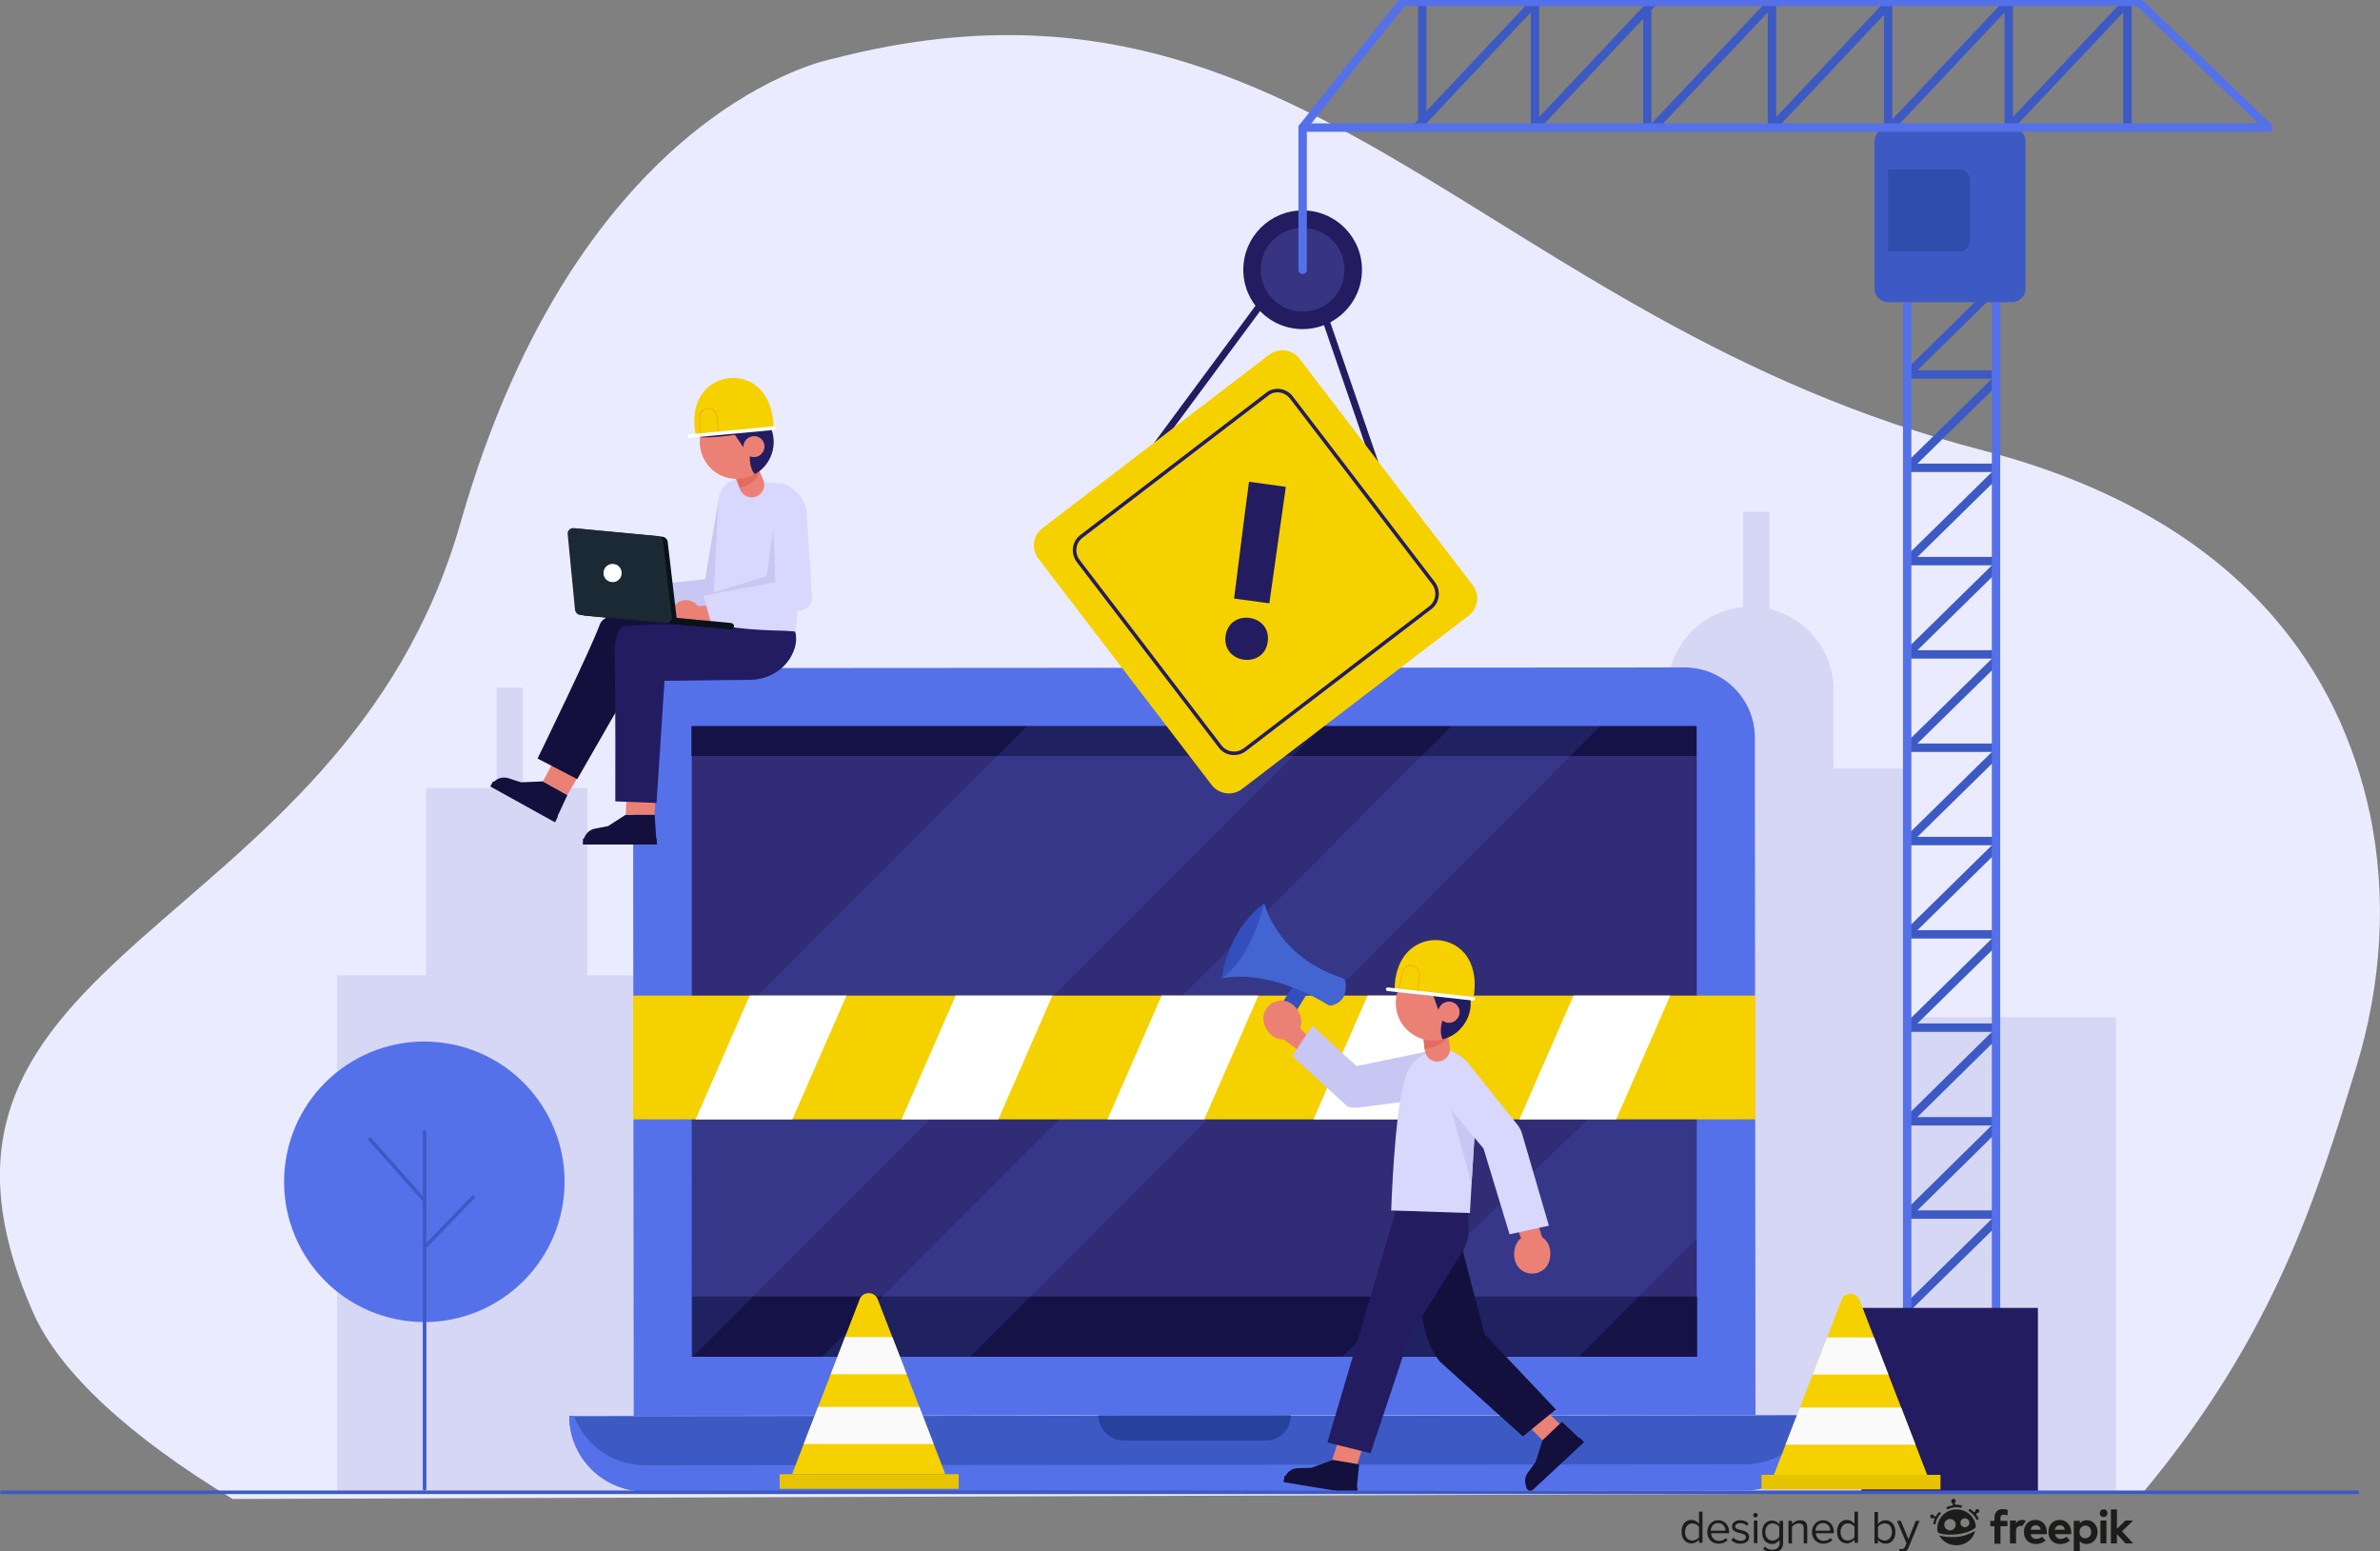 <?xml version="1.0" encoding="utf-8"?>
<!-- Generator: Adobe Illustrator 26.0.0, SVG Export Plug-In . SVG Version: 6.00 Build 0)  -->
<svg version="1.1" id="OBJECTS" xmlns="http://www.w3.org/2000/svg" xmlns:xlink="http://www.w3.org/1999/xlink" x="0px" y="0px"
	 viewBox="0 0 750 488.7" style="enable-background:new 0 0 750 488.7;" xml:space="preserve">
<rect x="0" y="0" width="750" height="488.7" fill="#808080" stroke="none"/>
<style type="text/css">
	.st0{fill:#EBEBFF;}
	.st1{fill:#D6D7F4;}
	.st2{fill:#3D5AC4;}
	.st3{fill:#5571E9;}
	.st4{fill:#27429C;}
	.st5{fill:#312C76;}
	.st6{fill:#151247;}
	.st7{opacity:0.16;fill:#5571E9;enable-background:new    ;}
	.st8{fill:#F5D100;}
	.st9{clip-path:url(#SVGID_00000013904410976879090480000000394426485334324876_);fill:#FFFFFF;}
	.st10{clip-path:url(#SVGID_00000024708668846450698360000015587372128983957675_);fill:#FFFFFF;}
	.st11{clip-path:url(#SVGID_00000142171385064074175930000016900707131946645424_);fill:#FFFFFF;}
	.st12{clip-path:url(#SVGID_00000155854052088820261390000012185897599485111709_);fill:#FFFFFF;}
	.st13{clip-path:url(#SVGID_00000086670578886824089610000003944129734066319282_);fill:#FFFFFF;}
	.st14{fill:#14103D;}
	.st15{fill:#EB8175;}
	.st16{fill:#231C61;}
	.st17{fill:#E1AD9D;}
	.st18{fill:#C8C6F2;}
	.st19{fill:#D8D7FD;}
	.st20{fill:#091218;}
	.st21{fill:#1B2934;}
	.st22{fill:#FFFFFF;}
	.st23{fill:#E16C5F;}
	.st24{clip-path:url(#SVGID_00000172405839214084612530000002378273326704337301_);fill:#231C61;}
	.st25{clip-path:url(#SVGID_00000149347863994731591000000001702295987832157885_);fill:#231C61;}
	.st26{fill:none;stroke:#F1AB00;stroke-width:0.28;stroke-miterlimit:10;}
	.st27{fill:none;stroke:#FFFFFF;stroke-width:1.121;stroke-linecap:round;stroke-linejoin:round;stroke-miterlimit:10;}
	.st28{fill:#334FBE;}
	.st29{fill:#4265D1;}
	.st30{clip-path:url(#SVGID_00000000189052264179998300000002090111102497437621_);fill:#231C61;}
	.st31{clip-path:url(#SVGID_00000049941222514055055470000009779345159579708595_);fill:#231C61;}
	.st32{fill:none;stroke:#F1AB00;stroke-width:0.283;stroke-miterlimit:10;}
	.st33{fill:none;stroke:#FFFFFF;stroke-width:1.133;stroke-linecap:round;stroke-linejoin:round;stroke-miterlimit:10;}
	.st34{fill:none;stroke:#3D5AC4;stroke-width:2.649;stroke-miterlimit:10;}
	.st35{fill:none;stroke:#5571E9;stroke-width:2.649;stroke-miterlimit:10;}
	.st36{fill:#2F4DAB;}
	.st37{fill:none;stroke:#231C61;stroke-width:2.162;stroke-miterlimit:10;}
	.st38{fill:none;stroke:#231C61;stroke-width:1.114;stroke-miterlimit:10;}
	.st39{fill:#373482;}
	.st40{fill:none;stroke:#5571E9;stroke-width:2.649;stroke-linecap:round;stroke-linejoin:round;stroke-miterlimit:10;}
	.st41{clip-path:url(#SVGID_00000083048358728704818220000017439953174112356026_);fill:#FAFAFA;}
	.st42{clip-path:url(#SVGID_00000159429348695533086940000011535118233094549633_);fill:#FAFAFA;}
	.st43{fill:#E8C400;}
	.st44{clip-path:url(#SVGID_00000077306125680715206250000007357397962348016011_);fill:#FAFAFA;}
	.st45{clip-path:url(#SVGID_00000127003874255146420370000015779886130664659864_);fill:#FAFAFA;}
	.st46{fill:none;stroke:#3D5AC4;stroke-width:1.137;stroke-linecap:round;stroke-linejoin:round;stroke-miterlimit:10;}
	.st47{fill:#1C1C1B;}
</style>
<g>
	<g>
		<g>
			<g>
				<g>
					<path class="st0" d="M742.5,336.3c8-26.1,9.9-53.8,4.2-80.4c-9-41.7-38.1-92.2-121.9-114C466.1,100.7,410.9-19.9,262.5,18.5
						c0,0-79.7,14.5-117.4,146.3C107.4,296.6-40.3,298.9,10.5,413.7c8.3,18.8,30.7,39.2,62.8,58.6l602-2
						C717,420.2,730,376.9,742.5,336.3z"/>
				</g>
				<g>
					<path class="st1" d="M600.4,242.1h-22.6v-24.7c0-12.4-8.6-22.8-20.2-25.5v-30.7h-8.3v30.1c-13.3,1.2-23.8,12.4-23.8,26v25.4
						h-22.5v28.3h-1.5v52.7l-40.8-0.3v-63h-46.8v46.1h-32.8v44.8h-39.7v118.6h131.8v0h28.3v0h165.3V320.5h-66.5L600.4,242.1z"/>
					<polygon class="st1" points="134.3,307.3 134.3,248.3 156.5,248.3 156.5,216.7 164.8,216.7 164.8,248.3 185.1,248.3 
						185.1,307.3 208,307.3 208,342.6 244.4,342.6 244.4,222.2 320.5,222.2 320.5,470.2 270.9,470.2 249.6,470.2 195.8,470.2 
						171,470.2 106.2,470.2 106.2,307.3 					"/>
				</g>
			</g>
			<g>
				<g>
					<g>
						<path class="st2" d="M549.8,469.6l-346.6,0.3c-13.1,0-23.8-10.6-23.8-23.7l0,0l394.1-0.3l0,0
							C573.5,458.9,562.9,469.6,549.8,469.6z"/>
						<path class="st3" d="M549.8,461.4l-346.6,0.3c-10.2,0-19-6.5-22.3-15.6l-1.5,0c0,13.1,10.7,23.8,23.8,23.7l346.6-0.3
							c13.1,0,23.8-10.7,23.7-23.8l-1.5,0C568.7,454.9,560,461.4,549.8,461.4z"/>
						<path class="st4" d="M398.9,453.9l-44.8,0c-4.4,0-8-3.6-8-8l0,0l60.7,0l0,0C406.8,450.3,403.3,453.9,398.9,453.9z"/>
					</g>
					<g>
						<path class="st3" d="M553.2,445.8l-353.5,0.3l-0.2-213.4c0-12.2,9.9-22.2,22.1-22.2l309.2-0.2c12.2,0,22.2,9.9,22.2,22.1
							L553.2,445.8z"/>
						<rect x="218" y="228.8" class="st5" width="316.7" height="198.7"/>
						<rect x="218.1" y="408.5" class="st6" width="316.7" height="19"/>
						<rect x="217.9" y="228.8" class="st6" width="316.7" height="9.4"/>
						<g>
							<polygon class="st7" points="323.6,228.8 218,334.6 218.1,427.6 218.3,427.6 416.9,228.8 							"/>
							<polygon class="st7" points="259,427.6 305.8,427.5 504.3,228.7 457.5,228.7 							"/>
							<polygon class="st7" points="497.6,427.4 534.8,390.1 534.7,319.6 423,427.4 							"/>
						</g>
					</g>
				</g>
				<g>
					<g>
						<rect id="XMLID_8_" x="199.5" y="313.7" class="st8" width="353.7" height="39"/>
					</g>
					<g>
						<defs>
							<rect id="SVGID_1_" x="199.5" y="313.7" width="353.7" height="39"/>
						</defs>
						<clipPath id="SVGID_00000056398750560784634600000015158278356372868512_">
							<use xlink:href="#SVGID_1_"  style="overflow:visible;"/>
						</clipPath>
						<polygon style="clip-path:url(#SVGID_00000056398750560784634600000015158278356372868512_);fill:#FFFFFF;" points="
							243.7,366.4 213.2,366.4 239.4,306.5 269.9,306.5 						"/>
					</g>
					<g>
						<defs>
							<rect id="SVGID_00000101069294605979822600000006057140957828553380_" x="199.5" y="313.7" width="353.7" height="39"/>
						</defs>
						<clipPath id="SVGID_00000043430932822334934130000004490676193336764070_">
							<use xlink:href="#SVGID_00000101069294605979822600000006057140957828553380_"  style="overflow:visible;"/>
						</clipPath>
						<polygon style="clip-path:url(#SVGID_00000043430932822334934130000004490676193336764070_);fill:#FFFFFF;" points="
							308.6,366.4 278.1,366.4 304.3,306.5 334.8,306.5 						"/>
					</g>
					<g>
						<defs>
							<rect id="SVGID_00000182495447983235411220000013135706260689889424_" x="199.5" y="313.7" width="353.7" height="39"/>
						</defs>
						<clipPath id="SVGID_00000072280381359317808350000001853417623900965026_">
							<use xlink:href="#SVGID_00000182495447983235411220000013135706260689889424_"  style="overflow:visible;"/>
						</clipPath>
						<polygon style="clip-path:url(#SVGID_00000072280381359317808350000001853417623900965026_);fill:#FFFFFF;" points="
							373.5,366.4 343,366.4 369.2,306.5 399.7,306.5 						"/>
					</g>
					<g>
						<defs>
							<rect id="SVGID_00000004515198740959188190000008008017449397158544_" x="199.5" y="313.7" width="353.7" height="39"/>
						</defs>
						<clipPath id="SVGID_00000075131950000451693690000010535628549566032039_">
							<use xlink:href="#SVGID_00000004515198740959188190000008008017449397158544_"  style="overflow:visible;"/>
						</clipPath>
						<polygon style="clip-path:url(#SVGID_00000075131950000451693690000010535628549566032039_);fill:#FFFFFF;" points="
							438.4,366.4 407.9,366.4 434.1,306.5 464.6,306.5 						"/>
					</g>
					<g>
						<defs>
							<rect id="SVGID_00000143613387854188960420000009053699794399892389_" x="199.5" y="313.7" width="353.7" height="39"/>
						</defs>
						<clipPath id="SVGID_00000147920083399258216260000000055658445099979155_">
							<use xlink:href="#SVGID_00000143613387854188960420000009053699794399892389_"  style="overflow:visible;"/>
						</clipPath>
						<polygon style="clip-path:url(#SVGID_00000147920083399258216260000000055658445099979155_);fill:#FFFFFF;" points="
							503.3,366.4 472.8,366.4 499,306.5 529.5,306.5 						"/>
					</g>
				</g>
			</g>
			<g>
				<g>
					<g>
						<g>
							<g>
								<path class="st14" d="M171.1,246.2l-6.9,0.3l-4-1.3c-1.9-0.6-3.9,0.1-5,1.7l-0.5,0.8l20.2,11.2l3.9-8.4L171.1,246.2z"/>
								<path class="st14" d="M174.9,259.1l-20.4-11.3l0.7-1.3c0.1-0.3,0.5-0.3,0.7-0.2l19.9,11L174.9,259.1"/>
							</g>
							<polygon class="st15" points="178.8,250.5 184.1,241.3 178.8,231.7 171.1,246.2 							"/>
						</g>
						<path class="st14" d="M220.6,197.3c0,0-28.8-8.3-31.6-0.5c-2.8,7.8-19.6,42.2-19.6,42.2l12.5,6.5l18.8-32.7l25.3-2.2
							L220.6,197.3z"/>
					</g>
					<g>
						<g>
							<g>
								<path class="st14" d="M197.2,256.7l-5.6,3.6l-4.2,0.8c-1.9,0.4-3.3,2-3.5,3.9l-0.1,0.9l23.1,0l-0.6-9.2L197.2,256.7z"/>
								<path class="st14" d="M207,266.1l-23.3,0l0-1.5c0-0.3,0.2-0.5,0.5-0.5l22.7,0L207,266.1"/>
							</g>
							<polygon class="st15" points="206.3,256.7 207,241.3 197.8,240.2 197.2,256.7 							"/>
						</g>
						<path class="st16" d="M224.5,196l-27.2,1.2c0,0-3.9,0.2-3.6,9.4c0.3,9.1,0.2,45.9,0.2,45.9l13,0.5l2.5-38.5l27.2-0.3
							c5.7-0.1,11.1-3.4,13.3-8.6c0.9-2,1.3-4.3,0.7-6.6L224.5,196z"/>
					</g>
				</g>
				<g>
					<g>
						<g>
							<path class="st17" d="M198.8,190.5c0,2.6-1.7,3-4.3,3c-2.6,0-5-0.4-5-3c0-2.6,2.1-4.7,4.7-4.7
								C196.7,185.9,198.8,188,198.8,190.5z"/>
							<path class="st17" d="M202,193.2l-5.4,0c-1.4,0-2.6-1.1-2.6-2.6l0,0c0-1.4,1.1-2.6,2.6-2.6l5.4,0c1.4,0,2.6,1.1,2.6,2.6l0,0
								C204.6,192,203.5,193.2,202,193.2z"/>
						</g>
						<path class="st18" d="M201.8,193.7l-1.8-8.8l22.2-2.4l4.4-25.9c0.4-2.4,3.9-5.3,6.2-4.8l-0.7-0.2c2.4,0.4,4.5,3.2,4.1,5.5
							l-4.3,31c-0.3,1.7-1.6,3-3.2,3.4L201.8,193.7z"/>
					</g>
					<path class="st19" d="M246.1,152.3c0.5,0,0.9,0.1,1.3,0.3l0.2,0.1c3.8,1.5,6.4,5.6,6.6,9.4l-3.5,36.7
						c-23-0.2-26.2-2.8-26.2-2.8l1.8-37.6c0.3-3.5,1.9-6.9,5.9-7.2l0,0L246.1,152.3z"/>
					<g>
						<g>
							<g>
								<path class="st15" d="M220.8,193.4c0.2,2.6-1.5,3.1-4.1,3.3c-2.6,0.2-5,0-5.2-2.6c-0.2-2.6,1.8-4.8,4.3-5
									C218.4,188.9,220.7,190.9,220.8,193.4z"/>
								<path class="st15" d="M224.3,195.8l-5.4,0.4c-1.4,0.1-2.6-1-2.7-2.4l0,0c-0.1-1.4,1-2.6,2.4-2.7l5.4-0.4
									c1.4-0.1,2.6,1,2.7,2.4l0,0C226.8,194.5,225.7,195.7,224.3,195.8z"/>
							</g>
							<path class="st19" d="M224.1,196.4l-2.4-8.7l24.2-3.9l-1.4-22.5c0.3-2.4,2.9-5.1,5.3-4.8l0,0c2.4,0.3,4.7,2.9,4.4,5.3
								l1.7,26.9c-0.2,1.7-1.4,3.1-3,3.6L224.1,196.4z"/>
						</g>
					</g>
					<g>
						<path class="st20" d="M182.3,166.6l26.4,2.5c0.9,0.1,1.6,0.8,1.7,1.6l2.8,23.8c0.1,1.2-0.8,2.2-2,2l-26.8-2.5
							c-0.9-0.1-1.6-0.8-1.7-1.7l-2.3-23.7C180.2,167.4,181.2,166.5,182.3,166.6z"/>
						<path class="st21" d="M180.8,166.4l26.4,2.5c0.9,0.1,1.6,0.8,1.7,1.6l2.8,23.8c0.1,1.2-0.8,2.2-2,2l-26.8-2.5
							c-0.9-0.1-1.6-0.8-1.7-1.7l-2.3-23.7C178.7,167.3,179.6,166.3,180.8,166.4z"/>
						<path class="st20" d="M212.4,194.6l18,1.7c0.5,0.1,1,0.5,0.9,1.1l0,0c-0.1,0.5-0.5,1-1.1,0.9l-19.1-1.7L212.4,194.6z"/>
						<path class="st22" d="M195.9,180.8c-0.1,1.6-1.6,2.8-3.1,2.6c-1.6-0.1-2.8-1.6-2.6-3.1c0.1-1.6,1.6-2.8,3.1-2.6
							C194.9,177.8,196,179.2,195.9,180.8z"/>
					</g>
					<polygon class="st18" points="243.7,166.6 244.3,183.4 221.7,187.7 241.6,181.5 					"/>
				</g>
				<g>
					<g>
						<path class="st15" d="M231.7,150.1l1.5,4c0.5,1.5,1.9,2.5,3.4,2.6l0,0c2.9,0.2,5.1-2.8,3.9-5.5l-2.6-6.2L231.7,150.1z"/>
						<path class="st23" d="M233.1,153.7c0,0,7.4-1.4,6.3-7.9c-1.1-6.5-8.1-1.4-8.1-1.4l0.7,6.5L233.1,153.7z"/>
						<g>
							<g>
								<g>
									<path id="XMLID_1_" class="st15" d="M221.6,134.3c-2.7,5.8-0.2,12.8,5.6,15.5c5.8,2.7,12.8,0.2,15.5-5.6
										c2.7-5.8,0.2-12.8-5.6-15.5C231.3,125.9,224.3,128.4,221.6,134.3z"/>
								</g>
								<g>
									<defs>
										<path id="SVGID_00000018929985589827136610000003453546810745960106_" d="M221.6,134.3c-2.7,5.8-0.2,12.8,5.6,15.5
											c5.8,2.7,12.8,0.2,15.5-5.6c2.7-5.8,0.2-12.8-5.6-15.5C231.3,125.9,224.3,128.4,221.6,134.3z"/>
									</defs>
									<clipPath id="SVGID_00000039856487847352227640000014818659353387043262_">
										<use xlink:href="#SVGID_00000018929985589827136610000003453546810745960106_"  style="overflow:visible;"/>
									</clipPath>
									<path style="clip-path:url(#SVGID_00000039856487847352227640000014818659353387043262_);fill:#231C61;" d="M236.5,141.5
										c0,0-1.8,9.3,5,9.5c6.9,0.2,3.1-17.5,3.1-17.5l-10.9-10.9l-16.6,4.1l1.6,10.7c0,0,2.6,1.4,16.9-1L236.5,141.5z"/>
								</g>
								<g>
									<defs>
										<path id="SVGID_00000089537321384042389030000002914425814268691645_" d="M221.6,134.3c-2.7,5.8-0.2,12.8,5.6,15.5
											c5.8,2.7,12.8,0.2,15.5-5.6c2.7-5.8,0.2-12.8-5.6-15.5C231.3,125.9,224.3,128.4,221.6,134.3z"/>
									</defs>
									<clipPath id="SVGID_00000097502327287076973690000013186373409043183544_">
										<use xlink:href="#SVGID_00000089537321384042389030000002914425814268691645_"  style="overflow:visible;"/>
									</clipPath>
									<polygon style="clip-path:url(#SVGID_00000097502327287076973690000013186373409043183544_);fill:#231C61;" points="
										229.7,134.2 235.1,142.2 239.9,137 									"/>
								</g>
							</g>
							<path class="st15" d="M234.6,139.3c-0.8,1.6-0.1,3.6,1.6,4.4c1.6,0.8,3.6,0.1,4.4-1.6c0.8-1.6,0.1-3.6-1.6-4.4
								C237.4,137,235.4,137.7,234.6,139.3z"/>
						</g>
					</g>
					<g>
						<path class="st8" d="M219.3,137.3c0,0-2.5-9.2,3.4-14.9c4.9-4.7,12.9-4.4,17.3,0.8c2,2.4,3.7,6.1,3.8,11.6L219.3,137.3z"/>
						<path class="st26" d="M220.6,137.1l-0.1-5.7c0-1.5,1.1-2.7,2.6-2.7l0,0c1.4-0.1,2.7,1,2.8,2.4l0.6,5.7"/>
						<line class="st27" x1="243.9" y1="134.9" x2="217.2" y2="137.4"/>
					</g>
				</g>
			</g>
			<g>
				<g>
					<g>
						<polygon class="st15" points="487.2,444.5 493.2,450.3 486.3,454 480.5,448.2 						"/>
						<path class="st14" d="M445,401.1l4,17.7c0.8,3.5,2.3,7,4.6,10.1l26.3,23.7l10.4-8.5l-22.5-23.8l-8.2-31.4L445,401.1z"/>
						<g>
							<path class="st14" d="M486.1,453.8l-2.2,6.9l-2.5,3.4c-1.1,1.6-1.1,3.7,0.1,5.2l0.6,0.7l16.8-15.7l-6.7-6.3L486.1,453.8z"/>
							<polyline class="st14" points="499.2,454.4 482.2,470.2 480.9,468.8 497.8,453 499.2,454.4 							"/>
						</g>
					</g>
					<g>
						<polygon class="st15" points="429.6,455.3 427.3,462.8 419.6,460.7 421.9,453.3 						"/>
						<path class="st16" d="M439.9,381.4l-21.6,73.1l13.6,3.4l12.2-36.6l14.9-24c0.8-1.1,1.5-2.2,2.1-3.3c1.2-2.2,1.7-4.6,1.7-7
							l-0.1-4.8L439.9,381.4z"/>
						<g>
							<path class="st14" d="M420,460l-6.8,2.5l-4.3,0.1c-2,0.1-3.6,1.4-4.1,3.3l-0.2,0.9l22.8,3.8l0.9-9.2L420,460z"/>
							<polyline class="st14" points="427.5,470.8 404.5,467 404.8,465 427.9,468.8 427.5,470.8 							"/>
						</g>
					</g>
				</g>
				<g>
					<g>
						<g>
							<polygon class="st28" points="409.7,307.2 401,320.8 405.2,323.8 414.2,309.4 							"/>
							<path class="st29" d="M398.4,284.6c0,0,4,16.9,24.5,23.5c0.6,0.2,1,0.7,1.1,1.3c0.3,2,0.3,6.2-4.3,7.4
								c-0.4,0.1-0.9,0-1.3-0.2c-3.1-2-18.5-11-33.4-8.4L398.4,284.6z"/>
							<path class="st28" d="M398.4,284.6c0,0-3.8,16.9-13.4,23.7C385,308.3,386.4,293.5,398.4,284.6z"/>
						</g>
						<g>
							<g>
								<g>
									<path class="st15" d="M398.2,319.9c-0.6,3.1,1.9,6.9,5,7.5c3.1,0.6,6.1-1.4,6.8-4.5c0.6-3.1-1.9-6.9-5-7.5
										C401.8,314.8,398.8,316.8,398.2,319.9z"/>
								</g>
								<polyline class="st15" points="414.6,329 408.5,322.7 404.6,327.6 414.6,334.9 								"/>
							</g>
							<path class="st18" d="M413.6,323.2l-6.4,9.5l17.5,16c1.1,0.3,2.2,0.4,3.3,0.3l23.1-3c3.6-0.2,6.5-3.3,6.3-6.9l0,0
								c-0.2-3.6,0.5-8.9-3.1-8.7l-26.8,5.5L413.6,323.2z"/>
						</g>
					</g>
					<g>
						<g>
							<path class="st19" d="M465.4,345c0.6-5-1.7-10-6-12.8c-1.9-1.2-3.8-2.1-5.2-1.8c-4.6,0.8-9.3,2.9-11.4,9.1
								c-3.4,10.6-4.4,41.9-4.4,41.9l24.8,0.8L465.4,345z"/>
						</g>
						<polygon class="st18" points="456.3,345.8 463.7,373.2 465.2,349.9 						"/>
					</g>
					<g>
						<g>
							<g>
								<path class="st15" d="M486.7,399.8c2.3-2.1,2.5-6.7,0.4-9c-2.1-2.3-5.8-2.5-8.1-0.4c-2.3,2.1-2.5,6.7-0.4,9
									C480.7,401.8,484.3,401.9,486.7,399.8z"/>
							</g>
							<polyline class="st15" points="475.4,380.3 479.9,391.5 486,389.9 482.2,378 							"/>
						</g>
						<path class="st19" d="M475.7,388.9l12.4-2.7l-8.4-28.8c-0.3-1.1-0.8-2.1-1.5-3l-15.4-19.2c-2.1-3-5.6-2.5-8.6-0.4l0,0
							c-3,2.1-3.7,6.2-1.6,9.2l14.9,17.9L475.7,388.9z"/>
					</g>
				</g>
				<g>
					<g>
						<path class="st15" d="M448.5,326.6l0.5,4.3c0.2,1.6,1.2,2.9,2.7,3.4l0,0c2.8,0.9,5.7-1.5,5.2-4.4l-1-6.7L448.5,326.6z"/>
						<path class="st23" d="M448.9,330.5c0,0,7.7-0.3,8.2-6.9c0.5-6.6-7.6-2.7-7.6-2.7l-0.9,6.5L448.9,330.5z"/>
						<g>
							<g>
								<g>
									<path id="XMLID_11_" class="st15" d="M442.5,308.6c-4.1,5-3.4,12.5,1.7,16.6c5,4.1,12.5,3.4,16.6-1.7
										c4.1-5,3.4-12.5-1.7-16.6C454,302.8,446.6,303.6,442.5,308.6z"/>
								</g>
								<g>
									<defs>
										<path id="SVGID_00000141444063071612662170000016237064834381693063_" d="M442.5,308.6c-4.1,5-3.4,12.5,1.7,16.6
											c5,4.1,12.5,3.4,16.6-1.7c4.1-5,3.4-12.5-1.7-16.6C454,302.8,446.6,303.6,442.5,308.6z"/>
									</defs>
									<clipPath id="SVGID_00000149373357842863012110000017839367137072275886_">
										<use xlink:href="#SVGID_00000141444063071612662170000016237064834381693063_"  style="overflow:visible;"/>
									</clipPath>
									<path style="clip-path:url(#SVGID_00000149373357842863012110000017839367137072275886_);fill:#231C61;" d="M455.3,319.4
										c0,0-4.1,8.7,2.5,10.6c6.7,1.9,7.4-16.4,7.4-16.4l-7.9-13.4l-17.3-0.1L439,311c0,0,2.2,2,16.8,3.3L455.3,319.4z"/>
								</g>
								<g>
									<defs>
										<path id="SVGID_00000067922870457967916280000000010027955631724963_" d="M442.5,308.6c-4.1,5-3.4,12.5,1.7,16.6
											c5,4.1,12.5,3.4,16.6-1.7c4.1-5,3.4-12.5-1.7-16.6C454,302.8,446.6,303.6,442.5,308.6z"/>
									</defs>
									<clipPath id="SVGID_00000150812966940297558910000002651641439341368765_">
										<use xlink:href="#SVGID_00000067922870457967916280000000010027955631724963_"  style="overflow:visible;"/>
									</clipPath>
									<polygon style="clip-path:url(#SVGID_00000150812966940297558910000002651641439341368765_);fill:#231C61;" points="
										450.5,310.5 453.8,319.7 459.7,315.8 									"/>
								</g>
							</g>
							<path class="st15" d="M454,316.8c-1.2,1.4-1,3.5,0.5,4.7c1.4,1.2,3.5,1,4.7-0.5c1.2-1.4,1-3.5-0.5-4.7
								C457.3,315.2,455.2,315.4,454,316.8z"/>
						</g>
					</g>
					<g>
						<path class="st8" d="M439.5,312c0,0-0.6-9.6,6.5-14c5.8-3.6,13.7-1.6,16.9,4.4c1.5,2.8,2.4,6.8,1.4,12.3L439.5,312z"/>
						<path class="st32" d="M440.8,312.1l1.1-5.7c0.3-1.4,1.7-2.4,3.1-2.2l0,0c1.4,0.2,2.4,1.5,2.3,3l-0.6,5.8"/>
						<line class="st33" x1="464.3" y1="314.7" x2="437.3" y2="311.7"/>
					</g>
				</g>
			</g>
			<g>
				<g>
					<line class="st34" x1="629" y1="384.6" x2="601" y2="412.1"/>
					<line class="st34" x1="629" y1="355.1" x2="601" y2="382.7"/>
					<line class="st34" x1="629" y1="325.7" x2="601" y2="353.3"/>
					<line class="st34" x1="629" y1="296.3" x2="601" y2="323.8"/>
					<line class="st34" x1="629" y1="266.9" x2="601" y2="294.4"/>
					<line class="st34" x1="629" y1="237.5" x2="601" y2="265"/>
					<line class="st34" x1="629" y1="208.1" x2="601" y2="235.6"/>
					<line class="st34" x1="629" y1="178.7" x2="601" y2="206.2"/>
					<line class="st34" x1="629" y1="149.3" x2="601" y2="176.8"/>
					<line class="st34" x1="629" y1="119.9" x2="601" y2="147.4"/>
					<line class="st34" x1="629" y1="90.5" x2="601" y2="118"/>
					<line class="st34" x1="601" y1="382.7" x2="629" y2="382.7"/>
					<line class="st34" x1="601" y1="353.3" x2="629" y2="353.3"/>
					<line class="st34" x1="601" y1="323.8" x2="629" y2="323.8"/>
					<line class="st34" x1="601" y1="294.4" x2="629" y2="294.4"/>
					<line class="st34" x1="601" y1="265" x2="629" y2="265"/>
					<line class="st34" x1="601" y1="235.6" x2="629" y2="235.6"/>
					<line class="st34" x1="601" y1="206.2" x2="629" y2="206.2"/>
					<line class="st34" x1="601" y1="176.8" x2="629" y2="176.8"/>
					<line class="st34" x1="601" y1="147.4" x2="629" y2="147.4"/>
					<line class="st34" x1="601" y1="118" x2="629" y2="118"/>
					<line class="st35" x1="601" y1="420" x2="601" y2="95.2"/>
					<line class="st35" x1="629" y1="420" x2="629" y2="95.2"/>
					<rect x="586.6" y="412.1" class="st16" width="55.6" height="57.8"/>
				</g>
				<g>
					<g>
						<path class="st2" d="M634,95.2h-39c-2.4,0-4.3-1.9-4.3-4.3V44.5c0-2.4,1.9-4.3,4.3-4.3h39c2.4,0,4.3,1.9,4.3,4.3v46.4
							C638.3,93.3,636.4,95.2,634,95.2z"/>
						<path class="st36" d="M617.5,79.2H595V53.4h22.5c1.8,0,3.3,1.5,3.3,3.3v19.2C620.8,77.7,619.3,79.2,617.5,79.2z"/>
					</g>
					<g>
						<g>
							<line class="st37" x1="416.9" y1="98.2" x2="439.2" y2="163"/>
							<line class="st37" x1="401.3" y1="90.5" x2="357.8" y2="149.3"/>
							<g>
								<path class="st8" d="M409.5,113l54.6,71.4c2.3,3,1.7,7.3-1.3,9.6l-71.4,54.6c-3,2.3-7.3,1.7-9.6-1.3L327.2,176
									c-2.3-3-1.7-7.3,1.3-9.6l71.4-54.6C402.9,109.5,407.2,110,409.5,113z"/>
								<path class="st38" d="M407,125.3l44.7,58.4c1.9,2.5,1.4,6-1,7.8l-58.4,44.7c-2.5,1.9-6,1.4-7.8-1l-44.7-58.4
									c-1.9-2.5-1.4-6,1-7.8l58.4-44.7C401.6,122.3,405.1,122.8,407,125.3z"/>
								<g>
									<path class="st16" d="M399.5,202.2c-1.2,8.7-14.4,7-13.3-1.8C387.4,191.6,400.7,193.4,399.5,202.2z M405.2,153.4l-5.2,36.7
										l-11.1-1.5c1.6-12.4,3-24.4,4.7-36.8L405.2,153.4z"/>
								</g>
							</g>
						</g>
						<g>
							<g>
								<circle class="st16" cx="410.5" cy="85" r="18.7"/>
								<path class="st39" d="M423.7,85c0,7.3-5.9,13.2-13.2,13.2s-13.2-5.9-13.2-13.2c0-7.3,5.9-13.2,13.2-13.2
									S423.7,77.7,423.7,85z"/>
							</g>
							<g>
								<line class="st34" x1="483.7" y1="0.6" x2="483.7" y2="40.2"/>
								<line class="st34" x1="448.2" y1="0.6" x2="448.2" y2="40.2"/>
								<line class="st34" x1="519.1" y1="0.6" x2="519.1" y2="40.2"/>
								<line class="st34" x1="558.4" y1="0.6" x2="558.4" y2="40.2"/>
								<line class="st34" x1="595" y1="0.6" x2="595" y2="40.2"/>
								<line class="st34" x1="633" y1="0.6" x2="633" y2="40.2"/>
								<line class="st34" x1="670.4" y1="0.6" x2="670.4" y2="40.2"/>
								<line class="st34" x1="446.4" y1="40.2" x2="483.7" y2="0.6"/>
								<line class="st34" x1="483.7" y1="40.2" x2="521" y2="0.6"/>
								<line class="st34" x1="521" y1="40.2" x2="558.4" y2="0.6"/>
								<line class="st34" x1="558.4" y1="40.2" x2="595.7" y2="0.6"/>
								<line class="st34" x1="595.7" y1="40.2" x2="633" y2="0.6"/>
								<line class="st34" x1="633" y1="40.2" x2="670.4" y2="0.6"/>
								<polygon class="st40" points="410.5,40.2 714.9,40.2 673.9,0.6 442,0.6 								"/>
								<line class="st40" x1="410.5" y1="40.2" x2="410.5" y2="85"/>
							</g>
						</g>
					</g>
				</g>
			</g>
			<g>
				<g>
					<g>
						<g>
							<path id="XMLID_4_" class="st8" d="M249.6,464.5l21.3-55.1c1-2.6,4.7-2.6,5.7,0l21.3,55.1H249.6z"/>
						</g>
						<g>
							<defs>
								<path id="SVGID_00000150808391474245750500000013290798806970216590_" d="M249.6,464.5l21.3-55.1c1-2.6,4.7-2.6,5.7,0
									l21.3,55.1H249.6z"/>
							</defs>
							<clipPath id="SVGID_00000039826601088368785950000018209644394535038103_">
								<use xlink:href="#SVGID_00000150808391474245750500000013290798806970216590_"  style="overflow:visible;"/>
							</clipPath>
							
								<rect x="254.5" y="421.3" style="clip-path:url(#SVGID_00000039826601088368785950000018209644394535038103_);fill:#FAFAFA;" width="37.8" height="11.7"/>
						</g>
						<g>
							<defs>
								<path id="SVGID_00000078756877254494954810000017544165588432763530_" d="M249.6,464.5l21.3-55.1c1-2.6,4.7-2.6,5.7,0
									l21.3,55.1H249.6z"/>
							</defs>
							<clipPath id="SVGID_00000037687485046907680880000001123262788137782200_">
								<use xlink:href="#SVGID_00000078756877254494954810000017544165588432763530_"  style="overflow:visible;"/>
							</clipPath>
							
								<rect x="252.4" y="443.3" style="clip-path:url(#SVGID_00000037687485046907680880000001123262788137782200_);fill:#FAFAFA;" width="42.8" height="11.7"/>
						</g>
					</g>
					<rect x="245.7" y="464.5" class="st43" width="56.4" height="4.6"/>
				</g>
				<g>
					<g>
						<g>
							<path id="XMLID_3_" class="st8" d="M559,464.7l21.3-55.1c1-2.6,4.7-2.6,5.7,0l21.3,55.1H559z"/>
						</g>
						<g>
							<defs>
								<path id="SVGID_00000097476541612201551400000000244113466769584055_" d="M559,464.7l21.3-55.1c1-2.6,4.7-2.6,5.7,0
									l21.3,55.1H559z"/>
							</defs>
							<clipPath id="SVGID_00000052106159666811700920000008845975050572701329_">
								<use xlink:href="#SVGID_00000097476541612201551400000000244113466769584055_"  style="overflow:visible;"/>
							</clipPath>
							
								<rect x="563.9" y="421.4" style="clip-path:url(#SVGID_00000052106159666811700920000008845975050572701329_);fill:#FAFAFA;" width="37.8" height="11.7"/>
						</g>
						<g>
							<defs>
								<path id="SVGID_00000135650253058318489020000014493055467206427045_" d="M559,464.7l21.3-55.1c1-2.6,4.7-2.6,5.7,0
									l21.3,55.1H559z"/>
							</defs>
							<clipPath id="SVGID_00000023978678910254523660000005440325009847715995_">
								<use xlink:href="#SVGID_00000135650253058318489020000014493055467206427045_"  style="overflow:visible;"/>
							</clipPath>
							
								<rect x="561.8" y="443.5" style="clip-path:url(#SVGID_00000023978678910254523660000005440325009847715995_);fill:#FAFAFA;" width="42.8" height="11.7"/>
						</g>
					</g>
					<rect x="555.1" y="464.7" class="st43" width="56.4" height="4.6"/>
				</g>
			</g>
			<g>
				<g>
					
						<ellipse transform="matrix(0.147 -0.989 0.989 0.147 -254.252 449.954)" class="st3" cx="133.8" cy="372.4" rx="44.2" ry="44.2"/>
					<g>
						<line class="st46" x1="133.8" y1="356.7" x2="133.8" y2="469.1"/>
						<line class="st46" x1="116.6" y1="359" x2="133.8" y2="378.3"/>
						<path class="st46" d="M149.1,377.2c-1.2,1.2-15.3,15.8-15.3,15.8"/>
					</g>
				</g>
				<line class="st46" x1="0.6" y1="470.2" x2="742.9" y2="470.2"/>
			</g>
		</g>
	</g>
</g>
<g>
	<g id="XMLID_29_">
		<g id="XMLID_48_">
			<path id="XMLID_56_" class="st47" d="M611.1,476.4c-0.4,0.4-0.8,0.9-1.1,1.5l-0.5-0.2c-0.1-0.3-0.3-0.5-0.7-0.5
				c-0.3,0-0.6,0.3-0.5,0.7c0,0.3,0.3,0.6,0.7,0.5c0.1,0,0.1,0,0.2-0.1l0.5,0.2c-0.3,0.6-0.4,1.1-0.5,1.7l0.7,0.1
				c0.2-1.3,0.8-2.5,1.8-3.5L611.1,476.4z"/>
			<path id="XMLID_55_" class="st47" d="M616.6,474.1c-0.2,0-0.3,0-0.5,0l-0.1-0.6c0.2-0.1,0.3-0.4,0.3-0.6c0-0.4-0.4-0.7-0.8-0.6
				c-0.4,0-0.7,0.4-0.6,0.8c0,0.3,0.2,0.5,0.4,0.6l0.1,0.6c-0.7,0.1-1.4,0.3-2.1,0.6l0.3,0.7c0.9-0.4,1.9-0.7,3-0.7
				c0.5,0,1,0.1,1.5,0.2l0.2-0.7C617.7,474.2,617.2,474.1,616.6,474.1z"/>
			<path id="XMLID_54_" class="st47" d="M623.2,476.7c0.3,0,0.6-0.3,0.5-0.7c0-0.3-0.3-0.6-0.7-0.5c-0.3,0-0.5,0.3-0.5,0.6l-0.4,0.4
				c-0.4-0.4-0.9-0.8-1.4-1.1l-0.4,0.6c1.1,0.7,2,1.7,2.6,2.9l0.7-0.3c-0.3-0.6-0.6-1.1-0.9-1.5l0.4-0.4
				C623.1,476.7,623.2,476.7,623.2,476.7z"/>
			<path id="XMLID_53_" class="st47" d="M616.1,484.3c-0.4,0-0.8,0-1.2,0c-0.9,0-1.7-0.1-2.5-0.2c-0.4-0.1-0.8-0.2-1.3-0.3
				c1,1.9,3.1,3.1,5.4,3.1c2.9,0,5.3-1.9,5.9-4.5c-0.7,0.4-1.5,0.8-2.5,1.1C618.9,484,617.5,484.2,616.1,484.3z"/>
			<path id="XMLID_49_" class="st47" d="M616.6,475.6c-3.4,0-6.1,2.7-6.1,5.9c0,0.4,0,0.8,0.1,1.3c0.7,0.5,2.7,0.9,5.3,0.7
				c2.9-0.2,5.3-1,6.7-2.2c0-0.2,0-0.4,0-0.6C622.3,477.9,619.7,475.6,616.6,475.6z M614.5,482.2c-1,0-1.8-0.8-1.8-1.8
				c0-1,0.8-1.8,1.8-1.8c1,0,1.8,0.8,1.8,1.8C616.3,481.3,615.5,482.2,614.5,482.2z M619.2,481.2c-0.8,0-1.4-0.6-1.4-1.4
				s0.6-1.4,1.4-1.4c0.8,0,1.4,0.6,1.4,1.4S620,481.2,619.2,481.2z"/>
		</g>
		<path id="XMLID_46_" class="st47" d="M632.6,477.5c-0.3-0.1-0.8-0.3-1.4-0.2c-0.6,0.1-0.8,0.3-0.8,1v0.9h2.2v1.7h-2.2v5.5h-1.9
			v-5.5h-1.3v-1.7h1.3v-0.9c0-1.7,0.9-2.8,2.6-2.8c0.6,0,1.2,0.1,1.6,0.3L632.6,477.5z"/>
		<path id="XMLID_44_" class="st47" d="M637.3,480.8c-0.2,0-0.4,0-0.5,0c-0.9,0-1.5,0.5-1.5,1.6v3.9h-1.9v-7.2h1.9v0.8
			c0.5-0.7,1.1-1,2-1c0.4,0,0.8,0.1,1.1,0.3L637.3,480.8z"/>
		<path id="XMLID_41_" class="st47" d="M645,482.7c0,0.2,0,0.5,0,0.7h-5.1c0.2,1,0.9,1.5,1.8,1.5c0.6,0,1.3-0.3,1.8-0.7l1.1,1.2
			c-0.8,0.7-1.9,1.1-3.1,1.1c-2.2,0-3.7-1.5-3.7-3.8c0-2.3,1.5-3.8,3.6-3.8C643.6,478.9,645,480.5,645,482.7z M639.9,482h3.2
			c-0.2-0.9-0.7-1.4-1.6-1.4C640.6,480.6,640.1,481.2,639.9,482z"/>
		<path id="XMLID_38_" class="st47" d="M652.7,482.7c0,0.2,0,0.5,0,0.7h-5.1c0.2,1,0.9,1.5,1.8,1.5c0.6,0,1.3-0.3,1.8-0.7l1.1,1.2
			c-0.8,0.7-1.9,1.1-3.1,1.1c-2.2,0-3.7-1.5-3.7-3.8c0-2.3,1.5-3.8,3.6-3.8C651.2,478.9,652.6,480.5,652.7,482.7z M647.5,482h3.2
			c-0.2-0.9-0.7-1.4-1.6-1.4C648.2,480.6,647.7,481.2,647.5,482z"/>
		<path id="XMLID_35_" class="st47" d="M661,482.7c0,2.2-1.5,3.8-3.5,3.8c-1,0-1.6-0.4-2.1-0.9v3.7h-1.9v-10.1h1.9v0.8
			c0.5-0.6,1.2-1,2.1-1C659.5,478.9,661,480.6,661,482.7z M655.3,482.7c0,1.1,0.7,2,1.8,2c1.1,0,1.9-0.9,1.9-2c0-1.1-0.7-2-1.9-2
			C656.1,480.7,655.3,481.6,655.3,482.7z"/>
		<path id="XMLID_32_" class="st47" d="M664.1,476.8c0,0.7-0.5,1.2-1.2,1.2c-0.7,0-1.2-0.5-1.2-1.2c0-0.7,0.5-1.2,1.2-1.2
			C663.6,475.5,664.1,476.1,664.1,476.8z M663.8,486.3h-1.9v-7.2h1.9V486.3z"/>
		<path id="XMLID_30_" class="st47" d="M667.1,481.7l2.7-2.6h2.4l-3.5,3.4l3.5,3.8h-2.4l-2.7-2.9v2.9h-1.9v-10.7h1.9V481.7z"/>
	</g>
	<g>
		<path class="st47" d="M535.4,486.2v-1.1c-0.5,0.7-1.4,1.2-2.4,1.2c-1.8,0-3.1-1.4-3.1-3.7c0-2.3,1.3-3.7,3.1-3.7
			c1,0,1.8,0.5,2.4,1.2v-3.8h1.1v9.8H535.4z M535.4,484.3v-3.2c-0.4-0.6-1.2-1.1-2.1-1.1c-1.4,0-2.3,1.2-2.3,2.7
			c0,1.6,0.8,2.7,2.3,2.7C534.2,485.4,535.1,484.9,535.4,484.3z"/>
		<path class="st47" d="M538,482.7c0-2.1,1.5-3.7,3.5-3.7c2.1,0,3.4,1.7,3.4,3.8v0.3h-5.7c0.1,1.3,1,2.4,2.5,2.4
			c0.8,0,1.6-0.3,2.2-0.9l0.5,0.7c-0.7,0.7-1.7,1.1-2.8,1.1C539.5,486.4,538,484.9,538,482.7z M541.4,479.9c-1.5,0-2.3,1.3-2.3,2.4
			h4.6C543.8,481.2,543,479.9,541.4,479.9z"/>
		<path class="st47" d="M545.6,485.3l0.6-0.8c0.5,0.5,1.4,1,2.3,1c1.1,0,1.7-0.5,1.7-1.2c0-1.7-4.4-0.7-4.4-3.3c0-1.1,1-2,2.6-2
			c1.2,0,2.1,0.5,2.6,1l-0.5,0.8c-0.4-0.5-1.2-0.9-2.1-0.9c-1,0-1.6,0.5-1.6,1.1c0,1.6,4.4,0.5,4.4,3.3c0,1.2-1,2.1-2.8,2.1
			C547.3,486.4,546.4,486.1,545.6,485.3z"/>
		<path class="st47" d="M552.5,477.4c0-0.4,0.3-0.7,0.7-0.7c0.4,0,0.7,0.3,0.7,0.7c0,0.4-0.3,0.7-0.7,0.7
			C552.8,478.2,552.5,477.8,552.5,477.4z M552.7,486.2v-7.1h1.1v7.1H552.7z"/>
		<path class="st47" d="M555.6,488.1l0.6-0.8c0.6,0.7,1.3,1,2.3,1c1.2,0,2.3-0.6,2.3-2.1v-1c-0.5,0.7-1.4,1.3-2.4,1.3
			c-1.8,0-3.1-1.4-3.1-3.7c0-2.3,1.3-3.7,3.1-3.7c1,0,1.8,0.5,2.4,1.2v-1.1h1.1v6.9c0,2.3-1.6,3.1-3.4,3.1
			C557.3,489.1,556.5,488.9,555.6,488.1z M560.7,484.2v-3.1c-0.4-0.6-1.2-1.1-2.1-1.1c-1.4,0-2.3,1.1-2.3,2.7c0,1.6,0.8,2.7,2.3,2.7
			C559.5,485.4,560.4,484.8,560.7,484.2z"/>
		<path class="st47" d="M568.4,486.2v-4.6c0-1.2-0.6-1.6-1.6-1.6c-0.9,0-1.7,0.5-2.1,1.1v5.2h-1.1v-7.1h1.1v1
			c0.5-0.6,1.5-1.2,2.5-1.2c1.5,0,2.3,0.7,2.3,2.3v5H568.4z"/>
		<path class="st47" d="M571,482.7c0-2.1,1.5-3.7,3.5-3.7c2.1,0,3.4,1.7,3.4,3.8v0.3h-5.7c0.1,1.3,1,2.4,2.5,2.4
			c0.8,0,1.6-0.3,2.2-0.9l0.5,0.7c-0.7,0.7-1.7,1.1-2.8,1.1C572.5,486.4,571,484.9,571,482.7z M574.4,479.9c-1.5,0-2.3,1.3-2.3,2.4
			h4.6C576.8,481.2,576.1,479.9,574.4,479.9z"/>
		<path class="st47" d="M584.4,486.2v-1.1c-0.5,0.7-1.4,1.2-2.4,1.2c-1.8,0-3.1-1.4-3.1-3.7c0-2.3,1.3-3.7,3.1-3.7
			c1,0,1.8,0.5,2.4,1.2v-3.8h1.1v9.8H584.4z M584.4,484.3v-3.2c-0.4-0.6-1.2-1.1-2.1-1.1c-1.4,0-2.3,1.2-2.3,2.7
			c0,1.6,0.8,2.7,2.3,2.7C583.1,485.4,584,484.9,584.4,484.3z"/>
		<path class="st47" d="M590.7,486.2v-9.8h1.1v3.8c0.6-0.8,1.4-1.2,2.4-1.2c1.8,0,3.1,1.5,3.1,3.7c0,2.3-1.3,3.7-3.1,3.7
			c-1,0-1.9-0.5-2.4-1.2v1.1H590.7z M593.9,485.4c1.4,0,2.3-1.2,2.3-2.7c0-1.6-0.8-2.7-2.3-2.7c-0.9,0-1.7,0.5-2.1,1.1v3.2
			C592.2,484.9,593.1,485.4,593.9,485.4z"/>
		<path class="st47" d="M598.6,488c0.2,0.1,0.4,0.1,0.6,0.1c0.5,0,0.8-0.2,1.1-0.7l0.5-1.1l-3-7.1h1.2l2.4,5.8l2.3-5.8h1.2l-3.5,8.5
			c-0.4,1-1.1,1.4-2.1,1.4c-0.2,0-0.6,0-0.8-0.1L598.6,488z"/>
	</g>
</g>
</svg>
